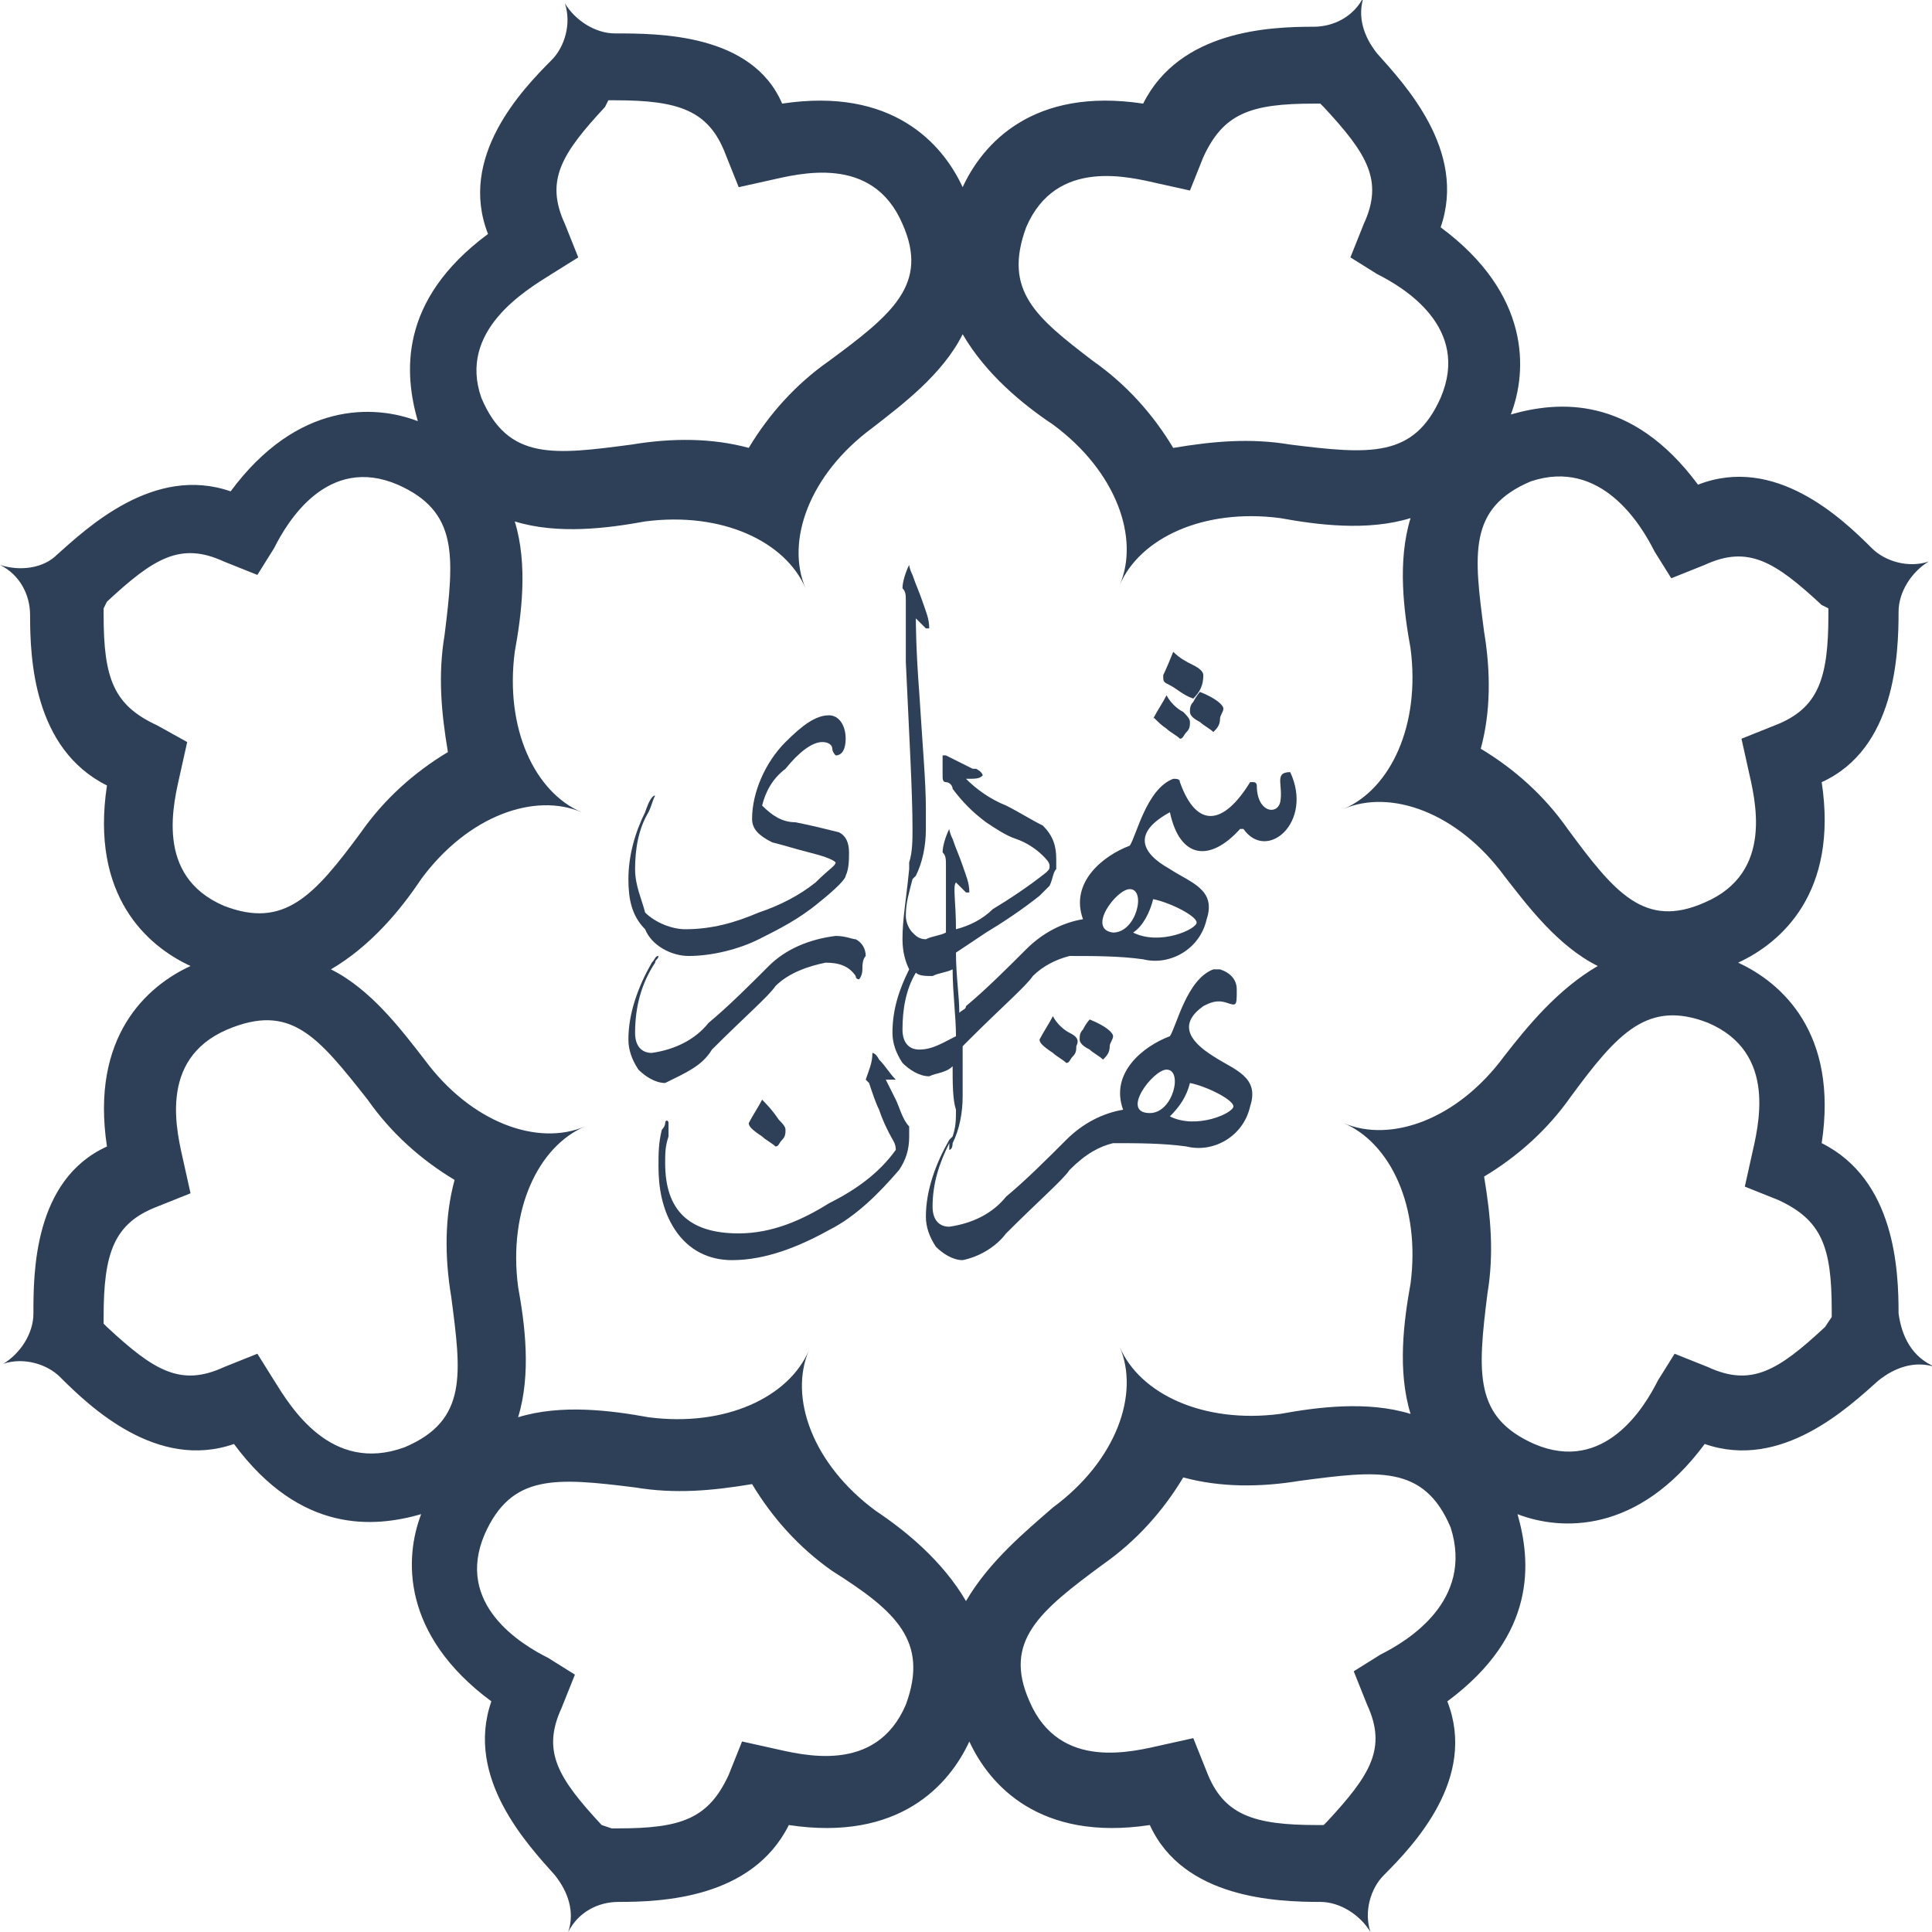 <svg xmlns="http://www.w3.org/2000/svg" viewBox="0 0 57.8 57.8"><g fill="#2e4057"><path d="M56.8 39.3c0-1.3-.1-4-2.3-5.1.5-3.3-1.2-4.8-2.5-5.4 1.3-.6 3-2.1 2.5-5.4 2.2-1 2.3-3.8 2.3-5.1 0-.6.4-1.2.9-1.5-.6.2-1.3 0-1.7-.4-.9-.9-2.9-2.8-5.2-1.9-2-2.7-4.2-2.5-5.6-2.1.5-1.3.6-3.6-2.1-5.6.8-2.3-1.1-4.3-1.9-5.2-.4-.5-.6-1.1-.4-1.7-.3.6-.9.9-1.5.9-1.3 0-4 .1-5.1 2.3-3.3-.5-4.8 1.2-5.4 2.5-.6-1.3-2.1-3-5.4-2.5-.9-2.1-3.7-2.1-5-2.1-.6 0-1.2-.4-1.5-.9.2.6 0 1.3-.4 1.7-.9.9-2.8 2.9-1.9 5.2-2.7 2-2.5 4.2-2.1 5.6-1.3-.5-3.6-.6-5.6 2.1-2.3-.8-4.3 1.1-5.2 1.9-.4.4-1.1.5-1.7.3.6.3.9.9.9 1.5 0 1.3.1 4 2.3 5.1-.5 3.3 1.2 4.8 2.5 5.4-1.3.6-3 2.1-2.5 5.4-2.2 1-2.2 3.8-2.2 5 0 .6-.4 1.2-.9 1.5.6-.2 1.3 0 1.7.4.9.9 2.9 2.8 5.2 2 2 2.7 4.2 2.5 5.6 2.1-.5 1.3-.6 3.6 2.1 5.6-.8 2.3 1.1 4.3 1.9 5.2.4.5.6 1.1.4 1.7.3-.6.9-.9 1.5-.9 1.3 0 4-.1 5.1-2.3 3.3.5 4.8-1.2 5.4-2.5.6 1.3 2.1 3 5.4 2.5 1 2.2 3.8 2.3 5.1 2.3.6 0 1.2.4 1.5.9-.2-.6 0-1.3.4-1.7.9-.9 2.8-2.9 1.9-5.2 2.7-2 2.5-4.2 2.1-5.6 1.3.5 3.6.6 5.6-2.1 2.3.8 4.3-1.1 5.2-1.9.5-.4 1.1-.6 1.7-.4-.7-.3-1-.9-1.1-1.6zm-7.3-22.8l.5.8 1-.4c1.3-.6 2.1-.1 3.5 1.2l.2.1v.2c0 1.9-.3 2.8-1.6 3.3l-1 .4.2.9c.2.9.8 3.1-1.3 4-1.8.8-2.7-.3-4.1-2.2-.7-1-1.6-1.8-2.6-2.4.3-1.1.3-2.3.1-3.5-.3-2.3-.5-3.7 1.4-4.5 2.1-.7 3.3 1.3 3.7 2.1zM30.7 6.8c.9-2.1 3.1-1.5 4-1.3l.9.2.4-1c.6-1.3 1.4-1.6 3.3-1.6h.2l.1.1c1.3 1.4 1.8 2.2 1.2 3.5l-.4 1 .8.5c.8.4 2.8 1.6 1.9 3.7-.8 1.8-2.1 1.7-4.5 1.4-1.2-.2-2.3-.1-3.5.1-.6-1-1.4-1.9-2.4-2.6-1.7-1.3-2.7-2.1-2-4zM16.5 8.2l.8-.5-.4-1c-.6-1.3-.1-2.1 1.2-3.5l.1-.2h.2c1.9 0 2.8.3 3.3 1.6l.4 1 .9-.2c.9-.2 3.1-.8 4 1.3.8 1.8-.3 2.7-2.2 4.1-1 .7-1.8 1.6-2.4 2.6-1.1-.3-2.3-.3-3.5-.1-2.3.3-3.7.5-4.5-1.4-.7-2 1.3-3.2 2.1-3.7zM4.7 21.7c-1.3-.6-1.6-1.4-1.6-3.3v-.2l.1-.2c1.4-1.3 2.2-1.8 3.5-1.2l1 .4.5-.8c.4-.8 1.6-2.8 3.7-1.9 1.8.8 1.7 2.1 1.4 4.5-.2 1.2-.1 2.3.1 3.5-1 .6-1.9 1.4-2.6 2.4-1.4 1.9-2.3 2.9-4.1 2.2-2.1-.9-1.5-3.1-1.3-4l.2-.9-.9-.5zm3.5 19.6l-.5-.8-1 .4c-1.3.6-2.1.1-3.5-1.2l-.1-.1v-.2c0-1.9.3-2.8 1.6-3.3l1-.4-.2-.9c-.2-.9-.8-3.1 1.3-4 1.9-.8 2.7.2 4.2 2.1.7 1 1.6 1.8 2.6 2.4-.3 1.1-.3 2.3-.1 3.5.3 2.3.5 3.7-1.4 4.5-2.2.8-3.4-1.2-3.9-2zM27.1 51c-.9 2.1-3.1 1.5-4 1.3l-.9-.2-.4 1c-.6 1.3-1.4 1.6-3.3 1.6h-.2l-.3-.1c-1.3-1.4-1.8-2.2-1.2-3.5l.4-1-.8-.5c-.8-.4-2.8-1.6-1.9-3.7.8-1.8 2.1-1.7 4.5-1.4 1.2.2 2.3.1 3.5-.1.6 1 1.4 1.9 2.4 2.6 1.9 1.2 2.9 2.1 2.2 4zm1.8-3.1c-.7-1.2-1.8-2.1-2.7-2.7-1.9-1.4-2.6-3.4-2-4.8-.6 1.4-2.5 2.3-4.8 2-1.1-.2-2.6-.4-3.9 0 .4-1.3.2-2.8 0-3.9-.3-2.3.6-4.2 2-4.8-1.4.6-3.4-.1-4.8-2-.7-.9-1.6-2.1-2.8-2.7 1.2-.7 2.1-1.8 2.7-2.7 1.4-1.9 3.4-2.6 4.8-2-1.4-.6-2.3-2.5-2-4.8.2-1.1.4-2.6 0-3.9 1.3.4 2.8.2 3.9 0 2.3-.3 4.2.6 4.8 2-.6-1.4.1-3.4 2-4.8.9-.7 2.1-1.6 2.7-2.8.7 1.2 1.8 2.1 2.7 2.7 1.9 1.4 2.6 3.4 2 4.8.6-1.4 2.5-2.3 4.8-2 1.1.2 2.6.4 3.9 0-.4 1.3-.2 2.8 0 3.9.3 2.3-.6 4.2-2 4.8 1.4-.6 3.4.1 4.8 2 .7.9 1.6 2.1 2.8 2.7-1.2.7-2.1 1.8-2.8 2.7-1.4 1.9-3.4 2.6-4.8 2 1.4.6 2.3 2.5 2 4.8-.2 1.1-.4 2.6 0 3.9-1.3-.4-2.8-.2-3.9 0-2.3.3-4.2-.6-4.8-2 .6 1.4-.1 3.4-2 4.8-.8.7-1.9 1.6-2.6 2.8zm12.4 1.6l-.8.5.4 1c.6 1.3.1 2.1-1.2 3.5l-.1.1h-.2c-1.9 0-2.8-.3-3.3-1.6l-.4-1-.9.2c-.9.2-3.1.8-4-1.3-.8-1.8.3-2.7 2.2-4.1 1-.7 1.8-1.6 2.4-2.6 1.1.3 2.3.3 3.5.1 2.3-.3 3.7-.5 4.5 1.4.7 2.2-1.3 3.4-2.1 3.8zm13.3-9.8c-1.4 1.3-2.2 1.8-3.5 1.2l-1-.4-.5.8c-.4.8-1.6 2.8-3.7 1.9-1.8-.8-1.7-2.1-1.4-4.5.2-1.2.1-2.3-.1-3.5 1-.6 1.9-1.4 2.6-2.4 1.4-1.9 2.3-2.9 4.1-2.2 2.1.9 1.5 3.1 1.3 4l-.2.9 1 .4c1.3.6 1.6 1.4 1.6 3.3v.2l-.2.3z"/><path d="M20.6 28.6c.7 0 1.5-.2 2.1-.5.6-.3 1.2-.6 1.8-1.1.5-.4.8-.7.8-.8.1-.2.1-.5.1-.7 0-.3-.1-.5-.3-.6-.4-.1-.8-.2-1.3-.3-.4 0-.7-.2-1-.5.1-.4.3-.8.7-1.1.4-.5.8-.8 1.1-.8.2 0 .3.1.3.2s.1.2.1.2c.2 0 .3-.2.3-.5 0-.4-.2-.7-.5-.7-.4 0-.8.3-1.3.8-.6.6-1 1.5-1 2.3 0 .3.2.5.6.7.4.1.7.2 1.1.3.4.1.7.2.8.3 0 .1-.2.2-.6.6-.5.4-1.1.7-1.7.9-.7.3-1.4.5-2.2.5-.4 0-.9-.2-1.2-.5-.1-.4-.3-.8-.3-1.3 0-.6.1-1.2.4-1.7.1-.2.1-.3.2-.5-.1 0-.2.2-.3.5-.3.6-.5 1.3-.5 2 0 .6.1 1.1.5 1.5.2.5.8.8 1.3.8z"/><path d="M21.3 31.4c1-1 1.7-1.6 1.9-1.9.4-.4 1-.6 1.5-.7.4 0 .7.1.9.4 0 .1.1.1.1.1s.1-.1.1-.3c0-.1 0-.3.1-.4 0-.2-.1-.4-.3-.5-.1 0-.3-.1-.6-.1-.8.1-1.5.4-2 .9-.6.6-1.2 1.2-1.8 1.7-.4.5-1 .8-1.7.9-.3 0-.5-.2-.5-.6 0-.8.2-1.5.6-2.1 0-.1.1-.1.1-.2-.1 0-.1.1-.2.2-.4.7-.7 1.5-.7 2.3 0 .3.1.6.3.9.2.2.5.4.8.4.6-.3 1.1-.5 1.4-1zM33.3 34.2c.7 0 1.5 0 2.2.1.8.2 1.7-.3 1.9-1.2.3-.9-.5-1.1-1.1-1.5-.8-.5-1-1-.3-1.5.2-.1.4-.2.7-.1.3.1.3.1.3-.4 0-.3-.2-.5-.5-.6h-.2c-.8.3-1.1 1.7-1.3 2-.8.3-1.8 1.1-1.4 2.2-.6.1-1.2.4-1.7.9-.6.6-1.2 1.2-1.8 1.7-.4.5-1 .8-1.7.9-.3 0-.5-.2-.5-.6 0-.7.2-1.3.5-1.9v.2s.1 0 .1-.2c.2-.4.3-.9.3-1.4v-.6-.9l.2-.2c1-1 1.7-1.6 1.9-1.9.3-.3.7-.5 1.1-.6.7 0 1.5 0 2.2.1.8.2 1.7-.3 1.9-1.2.3-.9-.5-1.1-1.1-1.5-.9-.5-1.1-1.1 0-1.7.3 1.4 1.2 1.5 2.1.5h.1c.7 1 2.1-.2 1.4-1.7-.5 0-.2.4-.3.9-.1.4-.7.3-.7-.5 0 0 0-.1-.1-.1h-.1c-.8 1.3-1.6 1.4-2.1 0 0-.1-.1-.1-.2-.1-.8.3-1.1 1.7-1.3 2-.8.3-1.8 1.1-1.4 2.2-.6.1-1.2.4-1.7.9-.6.6-1.2 1.2-1.8 1.7 0 .1-.1.1-.2.2 0-.5-.1-1.1-.1-1.8l.9-.6c.5-.3 1.1-.7 1.6-1.1l.3-.3c.1-.2.1-.4.2-.5v-.3c0-.4-.1-.7-.4-1-.4-.2-.7-.4-1.1-.6-.5-.2-.9-.5-1.2-.8.3 0 .4 0 .5-.1 0 0 0-.1-.2-.2h-.1l-.8-.4h-.1v.6c0 .1 0 .2.1.2s.2.1.2.2c.3.4.6.7 1 1 .3.2.6.4.9.5.3.1.6.3.8.5.1.1.2.2.2.3 0 .1 0 .1-.1.2-.5.4-1.1.8-1.6 1.1-.3.3-.7.5-1.1.6 0-.8-.1-1.3 0-1.4l.3.3h.1c0-.3-.1-.5-.2-.8-.1-.3-.2-.5-.3-.8-.1-.2-.1-.3-.1-.3-.1.2-.2.5-.2.7.1.1.1.2.1.4v2c-.2.1-.4.1-.6.2-.2 0-.3-.1-.4-.2-.1-.1-.2-.3-.2-.5 0-.4.1-.7.2-1.1l.1-.1c.2-.4.3-.9.3-1.4v-.6c0-.8-.1-1.9-.2-3.5-.1-1.3-.1-2.1-.1-2.2l.3.3h.1c0-.3-.1-.5-.2-.8-.1-.3-.2-.5-.3-.8-.1-.2-.1-.3-.1-.3-.1.2-.2.5-.2.7.1.1.1.2.1.4v1.8c.1 2.2.2 3.9.2 5 0 .3 0 .7-.1 1v.2c-.1 1-.2 1.5-.2 2.1 0 .4.1.7.2.9-.3.6-.5 1.2-.5 1.9 0 .3.1.6.3.9.2.2.5.4.8.4.2-.1.5-.1.7-.3 0 .5 0 1 .1 1.3 0 .3 0 .5-.1.8l-.1.1c-.4.7-.7 1.5-.7 2.3 0 .3.1.6.3.9.2.2.5.4.8.4.5-.1 1-.4 1.3-.8 1-1 1.7-1.6 1.9-1.9.5-.5.9-.7 1.3-.8zm2.3-1.8c.5.1 1.3.5 1.3.7 0 .2-1.1.7-1.9.3.3-.3.5-.6.6-1zm-.7-.4c.5 0 .2 1.3-.5 1.3-.9 0 .1-1.3.5-1.3zm-.4-5.1c.5.1 1.3.5 1.3.7 0 .2-1.1.7-1.9.3.3-.2.5-.6.6-1zm-.7-.3c.5 0 .2 1.3-.5 1.3-.8-.1.1-1.3.5-1.3zm-6.3 4.8c-.3 0-.5-.2-.5-.6 0-.6.1-1.2.4-1.7.1.1.3.1.5.1.2-.1.4-.1.6-.2 0 .7.1 1.4.1 2-.4.2-.7.4-1.1.4z"/><path d="M34.9 21.8c.1.1.3.2.4.3.1 0 .1-.1.2-.2s.1-.2.1-.3c0-.1-.1-.2-.2-.3-.2-.1-.4-.3-.5-.5-.1.2-.3.5-.4.7 0-.1.1.1.4.3zM22.8 32.9c-.1.2-.3.5-.4.7 0 .1.1.2.4.4.1.1.3.2.4.3.1 0 .1-.1.2-.2s.1-.2.1-.3c0-.1-.1-.2-.2-.3-.2-.3-.4-.5-.5-.6zM35 20.5c.2.1.4.3.7.4.2-.2.3-.4.3-.7 0-.1-.1-.2-.3-.3-.2-.1-.4-.2-.6-.4-.2.5-.3.7-.3.7 0 .2 0 .2.2.3zM35.7 21c-.1.1-.1.2-.1.3 0 .1.1.2.3.3.1.1.3.2.4.3.1-.1.2-.2.2-.4 0-.1.1-.2.1-.3 0-.1-.2-.3-.7-.5 0 0-.1.1-.2.3zM32 30.9c-.2-.1-.4-.3-.5-.5-.1.2-.3.5-.4.7 0 .1.1.2.4.4.1.1.3.2.4.3.1 0 .1-.1.2-.2s.1-.2.1-.3c.1-.2 0-.3-.2-.4zM32.4 30.8c-.1.1-.1.2-.1.3 0 .1.1.2.3.3.1.1.3.2.4.3.1-.1.2-.2.2-.4 0-.1.1-.2.1-.3 0-.1-.2-.3-.7-.5 0 0-.1.1-.2.3z"/><path d="M26.8 32.9l-.3-.6H26.8c-.2-.2-.3-.4-.5-.6-.1-.2-.2-.2-.2-.2 0 .3-.1.5-.2.8l.1.1c.1.3.2.6.3.8.1.3.2.5.3.7.1.2.2.3.2.5-.5.7-1.2 1.2-2 1.6-.8.5-1.7.9-2.7.9-1.5 0-2.2-.7-2.2-2.1 0-.3 0-.5.1-.8v-.4c0-.1-.1-.1-.1 0s-.1.2-.1.2c-.1.4-.1.7-.1 1.1 0 .6.1 1.3.5 1.9.4.6 1 .9 1.7.9 1 0 2-.4 2.9-.9.8-.4 1.5-1.1 2.1-1.8.2-.3.3-.6.3-1v-.3c-.2-.2-.3-.6-.4-.8z"/></g></svg>